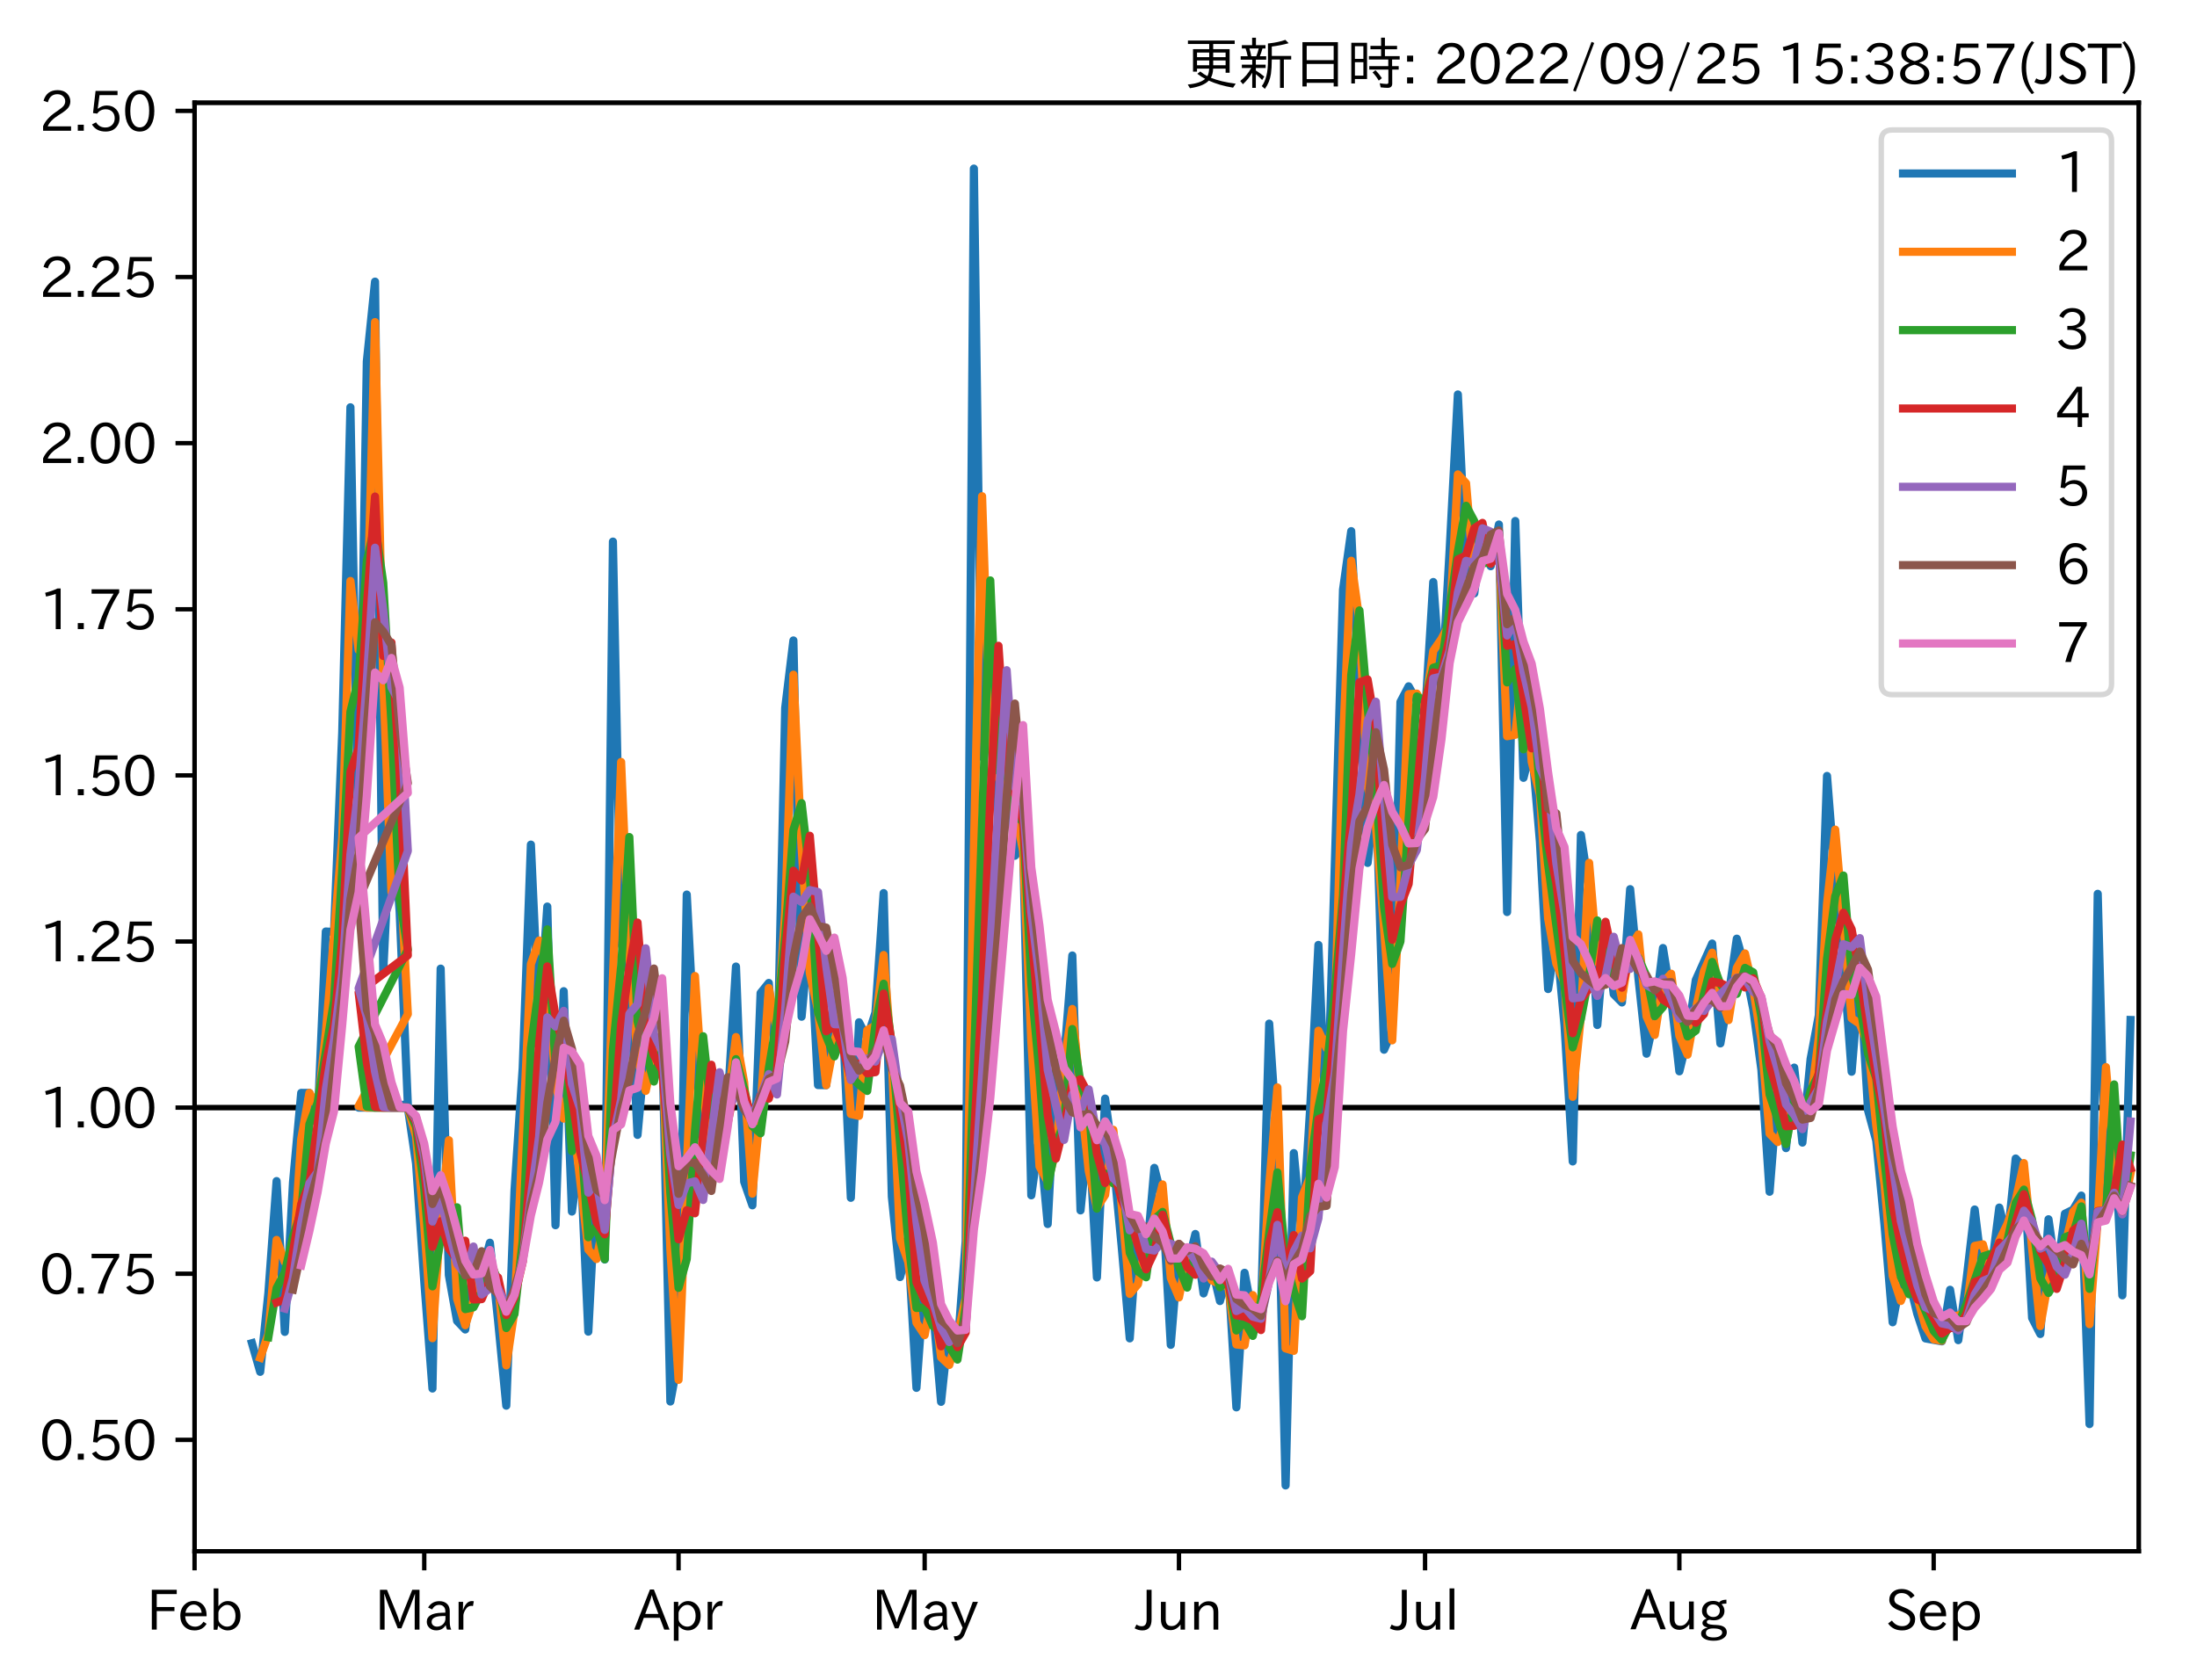 <?xml version="1.0" encoding="utf-8" standalone="no"?>
<!DOCTYPE svg PUBLIC "-//W3C//DTD SVG 1.1//EN"
  "http://www.w3.org/Graphics/SVG/1.1/DTD/svg11.dtd">
<svg xmlns:xlink="http://www.w3.org/1999/xlink" width="403.558pt" height="308.582pt" viewBox="0 0 403.558 308.582" xmlns="http://www.w3.org/2000/svg" version="1.1">
 <defs>
  <style type="text/css">*{stroke-linejoin: round; stroke-linecap: butt}</style>
 </defs>
 <g id="figure_1">
  <g id="patch_1">
   <path d="M 0 308.582 
L 403.558 308.582 
L 403.558 0 
L 0 0 
z
" style="fill: #ffffff"/>
  </g>
  <g id="axes_1">
   <g id="patch_2">
    <path d="M 35.737 284.991 
L 392.858 284.991 
L 392.858 18.879 
L 35.737 18.879 
z
" style="fill: #ffffff"/>
   </g>
   <g id="line2d_1">
    <path d="M 35.737 203.486 
L 392.858 203.486 
" clip-path="url(#p5f7c97f3d7)" style="fill: none; stroke: #000000; stroke-linecap: square"/>
   </g>
   <g id="matplotlib.axis_1">
    <g id="xtick_1">
     <g id="line2d_2">
      <defs>
       <path id="m8ccedad733" d="M 0 0 
L 0 3.5 
" style="stroke: #000000; stroke-width: 0.8"/>
      </defs>
      <g>
       <use xlink:href="#m8ccedad733" x="35.737" y="284.991" style="stroke: #000000; stroke-width: 0.8"/>
      </g>
     </g>
     <g id="text_1">
      <!-- Feb -->
      <g transform="translate(26.914 299.482)scale(0.1 -0.1)">
       <defs>
        <path id="IPAexGothic-46" d="M 3469 4141 
L 1172 4141 
L 1172 2656 
L 3206 2656 
L 3206 2188 
L 1172 2188 
L 1172 63 
L 609 63 
L 609 4634 
L 3469 4634 
L 3469 4141 
z
" transform="scale(0.016)"/>
        <path id="IPAexGothic-65" d="M 863 1594 
Q 891 1041 1209 722 
Q 1534 397 1997 397 
Q 2606 397 2963 966 
L 3322 728 
Q 2869 -31 1931 -31 
Q 1222 -31 766 422 
Q 306 884 306 1641 
Q 306 2444 788 2925 
Q 1216 3353 1856 3353 
Q 2459 3353 2866 2956 
Q 3322 2494 3322 1722 
L 3322 1594 
L 863 1594 
z
M 2756 1997 
Q 2709 2431 2450 2681 
Q 2194 2938 1844 2938 
Q 1438 2938 1150 2591 
Q 953 2356 894 1997 
L 2756 1997 
z
" transform="scale(0.016)"/>
        <path id="IPAexGothic-62" d="M 1125 2731 
Q 1550 3341 2219 3341 
Q 2788 3341 3191 2938 
Q 3659 2469 3659 1644 
Q 3659 838 3191 372 
Q 2788 -31 2206 -31 
Q 1559 -31 1088 516 
L 1009 44 
L 581 44 
L 581 4794 
L 1125 4794 
L 1125 2731 
z
M 1125 1997 
L 1125 1253 
Q 1125 888 1528 600 
Q 1803 403 2119 403 
Q 2488 403 2744 659 
Q 3084 1009 3084 1631 
Q 3084 2194 2803 2553 
Q 2525 2900 2125 2900 
Q 1759 2900 1438 2578 
Q 1125 2266 1125 1997 
z
" transform="scale(0.016)"/>
       </defs>
       <use xlink:href="#IPAexGothic-46"/>
       <use xlink:href="#IPAexGothic-65" x="57.178"/>
       <use xlink:href="#IPAexGothic-62" x="114.062"/>
      </g>
     </g>
    </g>
    <g id="xtick_2">
     <g id="line2d_3">
      <g>
       <use xlink:href="#m8ccedad733" x="77.929" y="284.991" style="stroke: #000000; stroke-width: 0.8"/>
      </g>
     </g>
     <g id="text_2">
      <!-- Mar -->
      <g transform="translate(68.82 299.482)scale(0.1 -0.1)">
       <defs>
        <path id="IPAexGothic-4d" d="M 5147 63 
L 4597 63 
L 4597 2534 
Q 4597 3281 4634 4134 
L 4609 4134 
Q 4356 3409 4066 2675 
L 3066 209 
L 2650 209 
L 1641 2725 
Q 1328 3506 1128 4141 
L 1103 4141 
Q 1141 3131 1141 2553 
L 1141 63 
L 609 63 
L 609 4634 
L 1416 4634 
L 2503 1944 
Q 2697 1472 2869 906 
L 2888 906 
Q 3028 1416 3234 1931 
L 4316 4634 
L 5147 4634 
L 5147 63 
z
" transform="scale(0.016)"/>
        <path id="IPAexGothic-61" d="M 3156 63 
L 2672 63 
Q 2559 303 2531 556 
L 2509 556 
Q 2147 -25 1428 -25 
Q 934 -25 622 288 
Q 347 563 347 959 
Q 347 1947 2050 1997 
L 2478 2009 
L 2478 2175 
Q 2478 2509 2288 2700 
Q 2088 2900 1775 2900 
Q 1238 2900 969 2378 
L 494 2597 
Q 938 3328 1788 3328 
Q 2375 3328 2691 3000 
Q 2984 2706 2984 2169 
L 2984 997 
Q 2984 400 3156 63 
z
M 2491 1625 
L 2141 1619 
Q 903 1591 903 953 
Q 903 728 1050 581 
Q 1231 403 1525 403 
Q 1934 403 2234 703 
Q 2491 969 2491 1344 
L 2491 1625 
z
" transform="scale(0.016)"/>
        <path id="IPAexGothic-72" d="M 2309 3316 
L 2213 2769 
Q 2106 2791 2022 2791 
Q 1653 2791 1413 2444 
Q 1113 2006 1113 1675 
L 1113 63 
L 563 63 
L 563 3250 
L 1081 3250 
L 1056 2303 
L 1069 2303 
Q 1422 3341 2097 3341 
Q 2206 3341 2309 3316 
z
" transform="scale(0.016)"/>
       </defs>
       <use xlink:href="#IPAexGothic-4d"/>
       <use xlink:href="#IPAexGothic-61" x="90.186"/>
       <use xlink:href="#IPAexGothic-72" x="145.166"/>
      </g>
     </g>
    </g>
    <g id="xtick_3">
     <g id="line2d_4">
      <g>
       <use xlink:href="#m8ccedad733" x="124.641" y="284.991" style="stroke: #000000; stroke-width: 0.8"/>
      </g>
     </g>
     <g id="text_3">
      <!-- Apr -->
      <g transform="translate(116.499 299.482)scale(0.1 -0.1)">
       <defs>
        <path id="IPAexGothic-41" d="M 4056 63 
L 3444 63 
L 2938 1409 
L 1100 1409 
L 603 63 
L -6 63 
L 1806 4666 
L 2259 4666 
L 4056 63 
z
M 2778 1863 
L 2316 3078 
Q 2125 3588 2028 4000 
L 2009 4000 
Q 1897 3563 1716 3078 
L 1263 1863 
L 2778 1863 
z
" transform="scale(0.016)"/>
        <path id="IPAexGothic-70" d="M 1075 2688 
Q 1525 3341 2206 3341 
Q 2769 3341 3172 2938 
Q 3641 2469 3641 1644 
Q 3641 841 3178 372 
Q 2775 -31 2200 -31 
Q 1569 -31 1106 497 
L 1106 -1216 
L 563 -1216 
L 563 3250 
L 1075 3250 
L 1075 2688 
z
M 1106 1950 
L 1106 1291 
Q 1106 897 1516 600 
Q 1791 403 2106 403 
Q 2469 403 2725 659 
Q 3066 997 3066 1631 
Q 3066 2200 2784 2559 
Q 2503 2900 2100 2900 
Q 1656 2900 1338 2484 
Q 1106 2184 1106 1950 
z
" transform="scale(0.016)"/>
       </defs>
       <use xlink:href="#IPAexGothic-41"/>
       <use xlink:href="#IPAexGothic-70" x="63.721"/>
       <use xlink:href="#IPAexGothic-72" x="125.83"/>
      </g>
     </g>
    </g>
    <g id="xtick_4">
     <g id="line2d_5">
      <g>
       <use xlink:href="#m8ccedad733" x="169.846" y="284.991" style="stroke: #000000; stroke-width: 0.8"/>
      </g>
     </g>
     <g id="text_4">
      <!-- May -->
      <g transform="translate(160.126 299.482)scale(0.1 -0.1)">
       <defs>
        <path id="IPAexGothic-79" d="M 3122 3250 
L 1575 -488 
Q 1278 -1203 550 -1203 
L 478 -1203 
L 344 -703 
L 447 -703 
Q 969 -703 1150 -238 
L 1356 275 
L 38 3250 
L 659 3250 
L 1363 1459 
Q 1528 1025 1606 781 
L 1625 781 
Q 1750 1169 1863 1459 
L 2528 3250 
L 3122 3250 
z
" transform="scale(0.016)"/>
       </defs>
       <use xlink:href="#IPAexGothic-4d"/>
       <use xlink:href="#IPAexGothic-61" x="90.186"/>
       <use xlink:href="#IPAexGothic-79" x="145.166"/>
      </g>
     </g>
    </g>
    <g id="xtick_5">
     <g id="line2d_6">
      <g>
       <use xlink:href="#m8ccedad733" x="216.558" y="284.991" style="stroke: #000000; stroke-width: 0.8"/>
      </g>
     </g>
     <g id="text_5">
      <!-- Jun -->
      <g transform="translate(208.618 299.482)scale(0.1 -0.1)">
       <defs>
        <path id="IPAexGothic-4a" d="M 1819 4634 
L 1819 1234 
Q 1819 -31 763 -31 
Q 303 -31 -125 209 
L 84 644 
Q 378 447 694 447 
Q 1250 447 1250 1203 
L 1250 4634 
L 1819 4634 
z
" transform="scale(0.016)"/>
        <path id="IPAexGothic-75" d="M 3284 63 
L 2772 63 
L 2772 644 
Q 2300 0 1625 0 
Q 1072 0 763 375 
Q 519 678 519 1241 
L 519 3250 
L 1069 3250 
L 1069 1259 
Q 1069 466 1734 466 
Q 2406 466 2734 1291 
L 2734 3250 
L 3284 3250 
L 3284 63 
z
" transform="scale(0.016)"/>
        <path id="IPAexGothic-6e" d="M 3328 63 
L 2778 63 
L 2778 2041 
Q 2778 2853 2106 2853 
Q 1428 2853 1113 2041 
L 1113 63 
L 563 63 
L 563 3250 
L 1075 3250 
L 1075 2675 
Q 1525 3316 2222 3316 
Q 3328 3316 3328 2072 
L 3328 63 
z
" transform="scale(0.016)"/>
       </defs>
       <use xlink:href="#IPAexGothic-4a"/>
       <use xlink:href="#IPAexGothic-75" x="37.988"/>
       <use xlink:href="#IPAexGothic-6e" x="98.389"/>
      </g>
     </g>
    </g>
    <g id="xtick_6">
     <g id="line2d_7">
      <g>
       <use xlink:href="#m8ccedad733" x="261.763" y="284.991" style="stroke: #000000; stroke-width: 0.8"/>
      </g>
     </g>
     <g id="text_6">
      <!-- Jul -->
      <g transform="translate(255.493 299.482)scale(0.1 -0.1)">
       <defs>
        <path id="IPAexGothic-6c" d="M 1131 63 
L 581 63 
L 581 4794 
L 1131 4794 
L 1131 63 
z
" transform="scale(0.016)"/>
       </defs>
       <use xlink:href="#IPAexGothic-4a"/>
       <use xlink:href="#IPAexGothic-75" x="37.988"/>
       <use xlink:href="#IPAexGothic-6c" x="98.389"/>
      </g>
     </g>
    </g>
    <g id="xtick_7">
     <g id="line2d_8">
      <g>
       <use xlink:href="#m8ccedad733" x="308.475" y="284.991" style="stroke: #000000; stroke-width: 0.8"/>
      </g>
     </g>
     <g id="text_7">
      <!-- Aug -->
      <g transform="translate(299.493 299.424)scale(0.1 -0.1)">
       <defs>
        <path id="IPAexGothic-67" d="M 1331 1150 
Q 1006 1122 1006 900 
Q 1006 613 1763 575 
L 2131 556 
Q 3303 497 3303 -294 
Q 3303 -700 2925 -959 
Q 2519 -1253 1794 -1253 
Q 1138 -1253 738 -1028 
Q 353 -809 353 -428 
Q 353 84 1075 247 
L 1075 269 
Q 506 413 506 778 
Q 506 1116 994 1297 
Q 456 1575 456 2181 
Q 456 2650 769 2963 
Q 1128 3322 1738 3322 
Q 2125 3322 2422 3153 
Q 2650 3453 3259 3463 
L 3259 3013 
Q 2838 3003 2703 2938 
Q 3034 2613 3034 2169 
Q 3034 1728 2734 1425 
Q 2400 1094 1813 1094 
Q 1563 1094 1331 1150 
z
M 1734 2919 
Q 1409 2919 1197 2706 
Q 988 2497 988 2181 
Q 988 1872 1184 1684 
Q 1397 1472 1756 1472 
Q 2094 1472 2297 1678 
Q 2503 1881 2503 2203 
Q 2503 2497 2297 2700 
Q 2081 2919 1734 2919 
z
M 1753 159 
Q 903 159 903 -366 
Q 903 -875 1800 -875 
Q 2378 -875 2638 -606 
Q 2772 -481 2772 -313 
Q 2772 159 1753 159 
z
" transform="scale(0.016)"/>
       </defs>
       <use xlink:href="#IPAexGothic-41"/>
       <use xlink:href="#IPAexGothic-75" x="63.721"/>
       <use xlink:href="#IPAexGothic-67" x="124.121"/>
      </g>
     </g>
    </g>
    <g id="xtick_8">
     <g id="line2d_9">
      <g>
       <use xlink:href="#m8ccedad733" x="355.187" y="284.991" style="stroke: #000000; stroke-width: 0.8"/>
      </g>
     </g>
     <g id="text_8">
      <!-- Sep -->
      <g transform="translate(346.312 299.482)scale(0.1 -0.1)">
       <defs>
        <path id="IPAexGothic-53" d="M 2919 3641 
Q 2563 4259 1853 4259 
Q 1453 4259 1213 4009 
Q 1028 3803 1028 3534 
Q 1028 3238 1266 3047 
Q 1444 2913 1984 2688 
L 2200 2597 
Q 2925 2306 3191 1953 
Q 3422 1644 3422 1259 
Q 3422 644 2969 288 
Q 2559 -31 1931 -31 
Q 881 -31 313 766 
L 753 1100 
Q 1203 459 1938 459 
Q 2288 459 2534 625 
Q 2841 847 2841 1216 
Q 2841 1503 2616 1728 
Q 2375 1959 1728 2206 
L 1541 2278 
Q 453 2694 453 3481 
Q 453 4006 806 4347 
Q 1203 4725 1863 4725 
Q 2841 4725 3359 3956 
L 2919 3641 
z
" transform="scale(0.016)"/>
       </defs>
       <use xlink:href="#IPAexGothic-53"/>
       <use xlink:href="#IPAexGothic-65" x="58.496"/>
       <use xlink:href="#IPAexGothic-70" x="115.381"/>
      </g>
     </g>
    </g>
   </g>
   <g id="matplotlib.axis_2">
    <g id="ytick_1">
     <g id="line2d_10">
      <defs>
       <path id="m0a8a65735c" d="M 0 0 
L -3.5 0 
" style="stroke: #000000; stroke-width: 0.8"/>
      </defs>
      <g>
       <use xlink:href="#m0a8a65735c" x="35.737" y="264.523" style="stroke: #000000; stroke-width: 0.8"/>
      </g>
     </g>
     <g id="text_9">
      <!-- 0.50 -->
      <g transform="translate(7.2 268.268)scale(0.1 -0.1)">
       <defs>
        <path id="IPAexGothic-30" d="M 2038 4725 
Q 2881 4725 3334 3944 
Q 3694 3325 3694 2344 
Q 3694 1372 3334 741 
Q 2888 -31 2016 -31 
Q 1147 -31 700 741 
Q 341 1372 341 2350 
Q 341 3713 1000 4334 
Q 1419 4725 2038 4725 
z
M 2016 4266 
Q 1516 4266 1228 3759 
Q 934 3247 934 2344 
Q 934 1456 1222 947 
Q 1513 447 2016 447 
Q 2619 447 2909 1153 
Q 3100 1622 3100 2375 
Q 3100 3256 2806 3759 
Q 2509 4266 2016 4266 
z
" transform="scale(0.016)"/>
        <path id="IPAexGothic-2e" d="M 1184 63 
L 494 63 
L 494 753 
L 1184 753 
L 1184 63 
z
" transform="scale(0.016)"/>
        <path id="IPAexGothic-35" d="M 1178 2603 
Q 1634 2963 2172 2963 
Q 2816 2963 3241 2528 
Q 3638 2113 3638 1497 
Q 3638 938 3297 513 
Q 2869 -31 2031 -31 
Q 959 -31 469 784 
L 938 1028 
Q 1309 434 2013 434 
Q 2466 434 2769 716 
Q 3081 1013 3081 1503 
Q 3081 1966 2806 2241 
Q 2519 2528 2056 2528 
Q 1406 2528 1072 2028 
L 591 2091 
L 884 4634 
L 3406 4634 
L 3406 4153 
L 1341 4153 
L 1134 2603 
L 1178 2603 
z
" transform="scale(0.016)"/>
       </defs>
       <use xlink:href="#IPAexGothic-30"/>
       <use xlink:href="#IPAexGothic-2e" x="62.988"/>
       <use xlink:href="#IPAexGothic-35" x="89.404"/>
       <use xlink:href="#IPAexGothic-30" x="152.393"/>
      </g>
     </g>
    </g>
    <g id="ytick_2">
     <g id="line2d_11">
      <g>
       <use xlink:href="#m0a8a65735c" x="35.737" y="234.004" style="stroke: #000000; stroke-width: 0.8"/>
      </g>
     </g>
     <g id="text_10">
      <!-- 0.75 -->
      <g transform="translate(7.2 237.75)scale(0.1 -0.1)">
       <defs>
        <path id="IPAexGothic-37" d="M 3597 4263 
Q 2238 2106 1778 63 
L 1131 63 
Q 1581 1834 2950 4128 
L 428 4128 
L 428 4634 
L 3597 4634 
L 3597 4263 
z
" transform="scale(0.016)"/>
       </defs>
       <use xlink:href="#IPAexGothic-30"/>
       <use xlink:href="#IPAexGothic-2e" x="62.988"/>
       <use xlink:href="#IPAexGothic-37" x="89.404"/>
       <use xlink:href="#IPAexGothic-35" x="152.393"/>
      </g>
     </g>
    </g>
    <g id="ytick_3">
     <g id="line2d_12">
      <g>
       <use xlink:href="#m0a8a65735c" x="35.737" y="203.486" style="stroke: #000000; stroke-width: 0.8"/>
      </g>
     </g>
     <g id="text_11">
      <!-- 1.00 -->
      <g transform="translate(7.2 207.231)scale(0.1 -0.1)">
       <defs>
        <path id="IPAexGothic-31" d="M 2463 63 
L 1900 63 
L 1900 4103 
Q 1372 3922 788 3797 
L 684 4231 
Q 1519 4441 2106 4731 
L 2463 4731 
L 2463 63 
z
" transform="scale(0.016)"/>
       </defs>
       <use xlink:href="#IPAexGothic-31"/>
       <use xlink:href="#IPAexGothic-2e" x="62.988"/>
       <use xlink:href="#IPAexGothic-30" x="89.404"/>
       <use xlink:href="#IPAexGothic-30" x="152.393"/>
      </g>
     </g>
    </g>
    <g id="ytick_4">
     <g id="line2d_13">
      <g>
       <use xlink:href="#m0a8a65735c" x="35.737" y="172.967" style="stroke: #000000; stroke-width: 0.8"/>
      </g>
     </g>
     <g id="text_12">
      <!-- 1.25 -->
      <g transform="translate(7.2 176.712)scale(0.1 -0.1)">
       <defs>
        <path id="IPAexGothic-32" d="M 3659 63 
L 447 63 
L 447 594 
Q 825 1475 1894 2203 
L 2072 2322 
Q 2619 2697 2791 2906 
Q 2988 3153 2988 3444 
Q 2988 3772 2756 4003 
Q 2500 4259 2084 4259 
Q 1250 4259 991 3328 
L 497 3506 
Q 853 4725 2116 4725 
Q 2806 4725 3216 4316 
Q 3575 3947 3575 3425 
Q 3575 3038 3344 2722 
Q 3131 2416 2366 1938 
L 2231 1856 
Q 1256 1253 978 569 
L 3659 569 
L 3659 63 
z
" transform="scale(0.016)"/>
       </defs>
       <use xlink:href="#IPAexGothic-31"/>
       <use xlink:href="#IPAexGothic-2e" x="62.988"/>
       <use xlink:href="#IPAexGothic-32" x="89.404"/>
       <use xlink:href="#IPAexGothic-35" x="152.393"/>
      </g>
     </g>
    </g>
    <g id="ytick_5">
     <g id="line2d_14">
      <g>
       <use xlink:href="#m0a8a65735c" x="35.737" y="142.448" style="stroke: #000000; stroke-width: 0.8"/>
      </g>
     </g>
     <g id="text_13">
      <!-- 1.50 -->
      <g transform="translate(7.2 146.193)scale(0.1 -0.1)">
       <use xlink:href="#IPAexGothic-31"/>
       <use xlink:href="#IPAexGothic-2e" x="62.988"/>
       <use xlink:href="#IPAexGothic-35" x="89.404"/>
       <use xlink:href="#IPAexGothic-30" x="152.393"/>
      </g>
     </g>
    </g>
    <g id="ytick_6">
     <g id="line2d_15">
      <g>
       <use xlink:href="#m0a8a65735c" x="35.737" y="111.929" style="stroke: #000000; stroke-width: 0.8"/>
      </g>
     </g>
     <g id="text_14">
      <!-- 1.75 -->
      <g transform="translate(7.2 115.675)scale(0.1 -0.1)">
       <use xlink:href="#IPAexGothic-31"/>
       <use xlink:href="#IPAexGothic-2e" x="62.988"/>
       <use xlink:href="#IPAexGothic-37" x="89.404"/>
       <use xlink:href="#IPAexGothic-35" x="152.393"/>
      </g>
     </g>
    </g>
    <g id="ytick_7">
     <g id="line2d_16">
      <g>
       <use xlink:href="#m0a8a65735c" x="35.737" y="81.411" style="stroke: #000000; stroke-width: 0.8"/>
      </g>
     </g>
     <g id="text_15">
      <!-- 2.00 -->
      <g transform="translate(7.2 85.156)scale(0.1 -0.1)">
       <use xlink:href="#IPAexGothic-32"/>
       <use xlink:href="#IPAexGothic-2e" x="62.988"/>
       <use xlink:href="#IPAexGothic-30" x="89.404"/>
       <use xlink:href="#IPAexGothic-30" x="152.393"/>
      </g>
     </g>
    </g>
    <g id="ytick_8">
     <g id="line2d_17">
      <g>
       <use xlink:href="#m0a8a65735c" x="35.737" y="50.892" style="stroke: #000000; stroke-width: 0.8"/>
      </g>
     </g>
     <g id="text_16">
      <!-- 2.25 -->
      <g transform="translate(7.2 54.637)scale(0.1 -0.1)">
       <use xlink:href="#IPAexGothic-32"/>
       <use xlink:href="#IPAexGothic-2e" x="62.988"/>
       <use xlink:href="#IPAexGothic-32" x="89.404"/>
       <use xlink:href="#IPAexGothic-35" x="152.393"/>
      </g>
     </g>
    </g>
    <g id="ytick_9">
     <g id="line2d_18">
      <g>
       <use xlink:href="#m0a8a65735c" x="35.737" y="20.373" style="stroke: #000000; stroke-width: 0.8"/>
      </g>
     </g>
     <g id="text_17">
      <!-- 2.50 -->
      <g transform="translate(7.2 24.119)scale(0.1 -0.1)">
       <use xlink:href="#IPAexGothic-32"/>
       <use xlink:href="#IPAexGothic-2e" x="62.988"/>
       <use xlink:href="#IPAexGothic-35" x="89.404"/>
       <use xlink:href="#IPAexGothic-30" x="152.393"/>
      </g>
     </g>
    </g>
   </g>
   <g id="line2d_19">
    <path d="M 46.285 246.765 
L 47.792 252.025 
L 49.299 237.527 
L 50.806 216.985 
L 52.313 244.687 
L 53.82 217.229 
L 55.326 200.779 
L 56.833 200.791 
L 58.34 206.122 
L 59.847 171.134 
L 61.354 171.224 
L 62.861 134.589 
L 64.367 74.828 
L 65.874 156.078 
L 67.381 66.407 
L 68.888 51.743 
L 70.395 178.575 
L 71.902 147.744 
L 73.408 167.415 
L 74.915 202.925 
L 65.874 203.486 
L 67.381 203.486 
L 74.915 203.486 
L 76.422 213.751 
L 77.929 235.381 
L 79.436 255.089 
L 80.943 177.952 
L 82.449 234.261 
L 83.956 242.666 
L 85.463 244.246 
L 86.97 233.187 
L 88.477 234.02 
L 89.984 228.307 
L 91.49 242.633 
L 92.997 258.242 
L 94.504 218.779 
L 96.011 196.221 
L 97.518 155.17 
L 99.025 188.587 
L 100.531 166.549 
L 102.038 225.09 
L 103.545 182.098 
L 105.052 222.579 
L 106.559 211.703 
L 108.066 244.642 
L 109.572 215.75 
L 111.079 231.391 
L 112.586 99.501 
L 114.093 173.222 
L 115.6 178.369 
L 117.107 208.496 
L 118.613 191.756 
L 120.12 195.198 
L 121.627 189.98 
L 123.134 257.479 
L 124.641 249.284 
L 126.148 164.344 
L 127.654 192.887 
L 129.161 210.059 
L 130.668 210.13 
L 132.175 202.336 
L 133.682 202.338 
L 135.189 177.571 
L 136.695 217.105 
L 138.202 221.435 
L 139.709 182.442 
L 141.216 180.58 
L 142.723 197.958 
L 144.23 130.058 
L 145.736 117.661 
L 147.243 186.786 
L 148.75 170.332 
L 150.257 199.339 
L 151.764 199.367 
L 153.271 182.839 
L 154.778 187.011 
L 156.284 220.053 
L 157.791 187.812 
L 159.298 190.713 
L 160.805 186.028 
L 162.312 164.073 
L 163.819 219.833 
L 165.325 234.615 
L 166.832 228.991 
L 168.339 254.97 
L 169.846 234.26 
L 171.353 240.185 
L 172.86 257.538 
L 174.366 243.306 
L 175.873 247.766 
L 177.38 228.009 
L 178.887 30.975 
L 180.394 139.055 
L 181.901 134.576 
L 183.407 150.865 
L 184.914 140.118 
L 186.421 157.213 
L 187.928 155.348 
L 189.435 219.598 
L 190.942 208.727 
L 192.448 224.869 
L 193.955 196.124 
L 195.462 194.549 
L 196.969 175.538 
L 198.476 222.367 
L 199.983 207.3 
L 201.489 234.687 
L 202.996 201.827 
L 204.503 213.043 
L 206.01 228.693 
L 207.517 245.878 
L 209.024 224.721 
L 210.53 232.066 
L 212.037 214.557 
L 213.544 220.551 
L 215.051 247.066 
L 216.558 228.684 
L 218.065 232.827 
L 219.571 226.698 
L 221.078 237.621 
L 222.585 232.715 
L 224.092 239.022 
L 225.599 233.461 
L 227.106 258.551 
L 228.612 233.831 
L 230.119 241.844 
L 231.626 241.042 
L 233.133 188.052 
L 234.64 210.499 
L 236.147 272.895 
L 237.653 211.844 
L 239.16 227.496 
L 240.667 203.486 
L 242.174 173.596 
L 243.681 209.189 
L 246.694 108.329 
L 248.201 97.579 
L 249.708 129.275 
L 251.215 158.523 
L 252.722 144.469 
L 254.229 192.846 
L 255.735 189.387 
L 257.242 128.958 
L 258.749 126.087 
L 261.763 131.477 
L 263.27 106.927 
L 264.776 127.338 
L 266.283 100.986 
L 267.79 72.469 
L 269.297 104.04 
L 270.804 109.019 
L 272.311 97.066 
L 273.817 104.016 
L 275.324 96.358 
L 276.831 167.55 
L 278.338 95.715 
L 279.845 142.895 
L 281.352 136.948 
L 282.859 154.612 
L 284.365 181.699 
L 285.872 172.214 
L 287.379 188.366 
L 288.886 213.374 
L 290.393 153.394 
L 291.9 163.484 
L 293.406 188.308 
L 294.913 170.061 
L 296.42 182.651 
L 297.927 184.166 
L 299.434 163.352 
L 300.941 179.538 
L 302.447 193.578 
L 303.954 186.602 
L 305.461 174.167 
L 306.968 183.445 
L 308.475 196.817 
L 309.982 190.634 
L 311.488 180.067 
L 314.502 173.343 
L 316.009 191.689 
L 317.516 182.982 
L 319.023 172.449 
L 320.529 177.823 
L 322.036 185.325 
L 323.543 196.525 
L 325.05 218.941 
L 326.557 199.877 
L 328.064 210.926 
L 329.57 196.134 
L 331.077 209.906 
L 332.584 194.538 
L 334.091 186.539 
L 335.598 142.555 
L 337.105 161.744 
L 338.611 176.493 
L 340.118 196.891 
L 341.625 178.727 
L 343.132 203.984 
L 344.639 209.524 
L 346.146 224.93 
L 347.652 242.92 
L 349.159 234.9 
L 350.666 235.259 
L 352.173 241.352 
L 353.68 245.886 
L 356.693 246.422 
L 358.2 236.953 
L 359.707 246.205 
L 361.214 235.144 
L 362.721 222.204 
L 364.228 234.599 
L 365.734 233.724 
L 367.241 221.849 
L 368.748 227.686 
L 370.255 212.837 
L 371.762 214.506 
L 373.269 242.128 
L 374.775 245.074 
L 376.282 223.997 
L 377.789 234.495 
L 379.296 222.983 
L 380.803 222.242 
L 382.31 219.647 
L 383.816 261.623 
L 385.323 164.208 
L 386.83 221.594 
L 388.337 205.353 
L 389.844 237.97 
L 391.351 187.388 
L 391.351 187.388 
" clip-path="url(#p5f7c97f3d7)" style="fill: none; stroke: #1f77b4; stroke-width: 1.5; stroke-linecap: square"/>
   </g>
   <g id="line2d_20">
    <path d="M 47.792 249.441 
L 49.299 245.102 
L 50.806 227.794 
L 52.313 231.855 
L 53.82 231.96 
L 55.326 209.295 
L 56.833 200.785 
L 58.34 203.486 
L 59.847 189.75 
L 62.861 153.881 
L 64.367 106.739 
L 65.874 119.418 
L 67.381 115.985 
L 68.888 59.176 
L 70.395 124.943 
L 71.902 163.893 
L 73.408 157.868 
L 74.915 186.297 
L 65.874 203.205 
L 67.381 203.486 
L 74.915 203.486 
L 76.422 208.731 
L 77.929 225.147 
L 79.436 245.842 
L 80.943 223.569 
L 82.449 209.472 
L 83.956 238.565 
L 85.463 243.46 
L 86.97 238.893 
L 88.477 233.604 
L 89.984 231.206 
L 91.49 235.755 
L 92.997 250.844 
L 94.504 240.776 
L 97.518 177.108 
L 99.025 172.79 
L 100.531 177.979 
L 102.038 199.165 
L 103.545 205.503 
L 105.052 204.012 
L 108.066 229.575 
L 109.572 231.296 
L 111.079 223.871 
L 112.586 179.657 
L 114.093 139.987 
L 115.6 175.818 
L 117.107 194.294 
L 118.613 200.406 
L 120.12 193.488 
L 121.627 192.615 
L 123.134 229.485 
L 124.641 253.498 
L 126.148 214.668 
L 127.654 179.31 
L 129.161 201.77 
L 130.668 210.095 
L 133.682 202.337 
L 135.189 190.521 
L 136.695 198.871 
L 138.202 219.292 
L 139.709 203.486 
L 141.216 181.514 
L 142.723 189.546 
L 144.23 167.615 
L 145.736 123.955 
L 147.243 155.705 
L 148.75 178.789 
L 150.257 185.585 
L 151.764 199.353 
L 153.271 191.357 
L 154.778 184.94 
L 156.284 204.656 
L 157.791 205.006 
L 159.298 189.27 
L 160.805 188.391 
L 162.312 175.451 
L 163.819 194.894 
L 165.325 227.502 
L 166.832 231.845 
L 168.339 242.996 
L 169.846 245.28 
L 171.353 237.272 
L 172.86 249.354 
L 174.366 250.76 
L 175.873 245.567 
L 177.38 238.446 
L 178.887 156.04 
L 180.394 91.164 
L 181.901 136.829 
L 183.407 142.902 
L 184.914 145.572 
L 186.421 148.872 
L 187.928 156.283 
L 189.435 191.262 
L 190.942 214.295 
L 192.448 217.098 
L 193.955 211.398 
L 195.462 195.339 
L 196.969 185.365 
L 198.476 201.136 
L 199.983 215.09 
L 201.489 221.894 
L 202.996 219.522 
L 204.503 207.568 
L 206.01 221.161 
L 207.517 237.705 
L 209.024 235.922 
L 210.53 228.463 
L 212.037 223.687 
L 213.544 217.596 
L 215.051 234.771 
L 216.558 238.358 
L 218.065 230.778 
L 219.571 229.812 
L 221.078 232.319 
L 222.585 235.201 
L 224.092 235.924 
L 225.599 236.285 
L 227.106 247.001 
L 228.612 247.159 
L 230.119 237.929 
L 231.626 241.444 
L 233.133 217.755 
L 234.64 199.775 
L 236.147 247.716 
L 237.653 248.172 
L 239.16 219.96 
L 240.667 216.148 
L 242.174 189.358 
L 243.681 192.578 
L 245.188 186.866 
L 246.694 136.066 
L 248.201 103.019 
L 249.708 114.02 
L 251.215 144.489 
L 252.722 151.638 
L 254.229 170.533 
L 255.735 191.127 
L 257.242 161.939 
L 258.749 127.527 
L 260.256 127.427 
L 261.763 130.123 
L 263.27 119.568 
L 264.776 117.383 
L 266.283 114.573 
L 267.79 87.153 
L 269.297 88.78 
L 270.804 106.544 
L 272.311 103.123 
L 273.817 100.568 
L 275.324 100.22 
L 276.831 135.255 
L 278.338 134.988 
L 279.845 120.659 
L 281.352 139.946 
L 282.859 145.997 
L 284.365 168.739 
L 285.872 177.032 
L 287.379 180.514 
L 288.886 201.499 
L 290.393 186.583 
L 291.9 158.515 
L 293.406 176.411 
L 294.913 179.469 
L 296.42 176.489 
L 297.927 183.411 
L 299.434 174.116 
L 300.941 171.658 
L 302.447 186.736 
L 303.954 190.135 
L 305.461 180.518 
L 306.968 178.879 
L 308.475 190.296 
L 309.982 193.762 
L 311.488 185.45 
L 312.995 178.384 
L 314.502 175.021 
L 316.009 182.81 
L 317.516 187.404 
L 319.023 177.809 
L 320.529 175.16 
L 322.036 181.623 
L 323.543 191.042 
L 325.05 208.267 
L 326.557 209.801 
L 328.064 205.528 
L 329.57 203.754 
L 331.077 203.213 
L 332.584 202.461 
L 334.091 190.598 
L 335.598 166.056 
L 337.105 152.415 
L 340.118 187.067 
L 341.625 188.109 
L 343.132 191.951 
L 344.639 206.786 
L 346.146 217.502 
L 347.652 234.368 
L 349.159 239.003 
L 350.666 235.079 
L 352.173 238.359 
L 353.68 243.651 
L 355.187 246.045 
L 356.693 246.313 
L 358.2 241.821 
L 359.707 241.706 
L 361.214 240.855 
L 362.721 228.89 
L 364.228 228.6 
L 365.734 234.163 
L 367.241 227.967 
L 368.748 224.81 
L 370.255 220.524 
L 371.762 213.675 
L 373.269 229.303 
L 374.775 243.614 
L 376.282 235.148 
L 377.789 229.389 
L 379.296 228.91 
L 380.803 222.613 
L 382.31 220.952 
L 383.816 243.269 
L 385.323 223.99 
L 386.83 196.041 
L 388.337 213.768 
L 389.844 222.95 
L 391.351 215.549 
L 391.351 215.549 
" clip-path="url(#p5f7c97f3d7)" style="fill: none; stroke: #ff7f0e; stroke-width: 1.5; stroke-linecap: square"/>
   </g>
   <g id="line2d_21">
    <path d="M 49.299 245.66 
L 50.806 236.649 
L 52.313 233.785 
L 53.82 227.213 
L 55.326 222.545 
L 56.833 206.526 
L 58.34 202.59 
L 61.354 183.836 
L 62.861 159.836 
L 64.367 130.778 
L 65.874 124.604 
L 67.381 103.077 
L 68.888 96.449 
L 70.395 107.071 
L 71.902 132.851 
L 73.408 165.075 
L 74.915 174.477 
L 65.874 192.28 
L 67.381 203.299 
L 68.888 203.486 
L 74.915 203.486 
L 76.422 207.008 
L 77.929 218.391 
L 79.436 236.326 
L 80.943 227.669 
L 82.449 227.266 
L 83.956 221.799 
L 85.463 240.501 
L 86.97 240.169 
L 88.477 237.298 
L 89.984 231.871 
L 91.49 235.18 
L 92.997 243.981 
L 94.504 241.4 
L 96.011 227.96 
L 97.518 192.549 
L 99.025 181.037 
L 100.531 170.737 
L 102.038 195.733 
L 103.545 193.714 
L 105.052 211.489 
L 106.559 206.632 
L 108.066 227.297 
L 109.572 225.172 
L 111.079 231.328 
L 112.586 192.844 
L 114.093 177.543 
L 115.6 153.781 
L 117.107 187.616 
L 118.613 193.453 
L 120.12 198.693 
L 121.627 192.329 
L 123.134 219.197 
L 124.641 236.598 
L 126.148 231.311 
L 127.654 207.837 
L 129.161 190.376 
L 130.668 204.622 
L 132.175 207.564 
L 133.682 204.992 
L 135.189 194.58 
L 136.695 200.037 
L 138.202 206.889 
L 139.709 208.205 
L 141.216 196.284 
L 142.723 187.218 
L 144.23 172.061 
L 145.736 152.464 
L 147.243 147.553 
L 148.75 160.727 
L 150.257 185.987 
L 151.764 190.339 
L 153.271 194.072 
L 154.778 189.924 
L 156.284 197.782 
L 157.791 199.284 
L 159.298 200.418 
L 160.805 188.198 
L 162.312 180.721 
L 163.819 192.003 
L 166.832 228.001 
L 168.339 240.292 
L 169.846 240.181 
L 171.353 243.616 
L 172.86 244.622 
L 174.366 247.389 
L 175.873 249.775 
L 177.38 240.097 
L 181.901 106.633 
L 183.407 141.629 
L 184.914 141.979 
L 186.421 149.539 
L 187.928 151.058 
L 189.435 180.755 
L 190.942 197.356 
L 192.448 217.938 
L 193.955 210.514 
L 195.462 206.037 
L 196.969 189.047 
L 198.476 198.978 
L 199.983 203.226 
L 201.489 222.052 
L 202.996 215.595 
L 204.503 217.405 
L 206.01 215.078 
L 207.517 230.152 
L 209.024 233.574 
L 210.53 234.654 
L 212.037 224.033 
L 213.544 222.652 
L 215.051 228.479 
L 216.558 232.786 
L 218.065 236.552 
L 219.571 229.437 
L 221.078 232.489 
L 222.585 232.451 
L 224.092 236.493 
L 225.599 235.11 
L 227.106 244.427 
L 228.612 242.836 
L 230.119 245.426 
L 231.626 238.979 
L 233.133 226.47 
L 234.64 215.389 
L 236.147 231.46 
L 237.653 237.234 
L 239.16 241.817 
L 240.667 214.731 
L 242.174 203.486 
L 243.681 196.318 
L 245.188 182.577 
L 246.694 164.491 
L 248.201 124.019 
L 249.708 112.14 
L 251.215 130.036 
L 252.722 144.482 
L 254.229 166.629 
L 255.735 177.091 
L 257.242 172.968 
L 260.256 127.939 
L 261.763 128.786 
L 263.27 122.678 
L 264.776 122.191 
L 267.79 101.38 
L 269.297 92.921 
L 270.804 95.728 
L 272.311 103.429 
L 273.817 103.421 
L 275.324 99.173 
L 276.831 125.365 
L 278.338 122.895 
L 279.845 137.661 
L 281.352 126.239 
L 282.859 144.969 
L 284.365 158.787 
L 288.886 192.418 
L 290.393 187.18 
L 291.9 179.274 
L 293.406 169.103 
L 294.913 174.324 
L 296.42 180.537 
L 297.927 179.093 
L 299.434 177.016 
L 300.941 175.946 
L 302.447 179.342 
L 303.954 186.691 
L 305.461 185.009 
L 306.968 181.5 
L 308.475 185.12 
L 309.982 190.409 
L 311.488 189.346 
L 312.995 182.586 
L 314.502 176.722 
L 316.009 180.796 
L 317.516 182.867 
L 319.023 182.589 
L 320.529 177.814 
L 322.036 178.627 
L 323.543 186.772 
L 325.05 201.07 
L 328.064 210.177 
L 329.57 202.475 
L 331.077 205.84 
L 332.584 200.387 
L 334.091 197.368 
L 335.598 176.179 
L 337.105 164.631 
L 338.611 160.845 
L 340.118 179.094 
L 341.625 184.341 
L 343.132 193.618 
L 344.639 198.086 
L 346.146 213.171 
L 347.652 226.742 
L 349.159 234.545 
L 350.666 237.772 
L 352.173 237.221 
L 355.187 244.511 
L 356.693 246.171 
L 358.2 243.308 
L 359.707 243.309 
L 361.214 239.574 
L 364.228 230.832 
L 365.734 230.339 
L 367.241 230.23 
L 368.748 227.873 
L 370.255 220.967 
L 371.762 218.555 
L 373.269 224.1 
L 374.775 234.876 
L 376.282 237.537 
L 377.789 234.93 
L 379.296 227.3 
L 380.803 226.737 
L 382.31 221.634 
L 383.816 236.784 
L 385.323 222.563 
L 386.83 223.198 
L 388.337 199.223 
L 389.844 222.5 
L 391.351 212.25 
L 391.351 212.25 
" clip-path="url(#p5f7c97f3d7)" style="fill: none; stroke: #2ca02c; stroke-width: 1.5; stroke-linecap: square"/>
   </g>
   <g id="line2d_22">
    <path d="M 50.806 239.294 
L 52.313 238.73 
L 55.326 221.182 
L 56.833 217.491 
L 59.847 195.384 
L 61.354 188.279 
L 62.861 172.865 
L 64.367 141.762 
L 65.874 137.437 
L 67.381 111.412 
L 68.888 91.225 
L 70.395 120.513 
L 71.902 118.038 
L 73.408 142.143 
L 74.915 175.512 
L 65.874 182.319 
L 67.381 195.174 
L 68.888 203.345 
L 70.395 203.486 
L 74.915 203.486 
L 76.422 206.137 
L 77.929 214.845 
L 79.436 229.054 
L 80.943 224.361 
L 82.449 229.36 
L 83.956 231.365 
L 85.463 227.934 
L 86.97 238.729 
L 88.477 238.672 
L 89.984 235.131 
L 91.49 234.686 
L 92.997 241.597 
L 94.504 238.302 
L 96.011 231.855 
L 97.518 213.371 
L 99.025 191.569 
L 100.531 177.544 
L 102.038 186.601 
L 103.545 192.451 
L 105.052 201.612 
L 106.559 211.542 
L 108.066 217.547 
L 109.572 224.53 
L 111.079 226.764 
L 112.586 208.285 
L 114.093 188.189 
L 115.6 177.75 
L 117.107 169.485 
L 118.613 188.663 
L 120.12 193.892 
L 121.627 196.569 
L 123.134 212.915 
L 124.641 227.681 
L 126.148 222.342 
L 127.654 222.9 
L 129.161 208.397 
L 130.668 195.611 
L 132.175 204.055 
L 133.682 206.279 
L 135.189 198.654 
L 136.695 200.616 
L 138.202 205.767 
L 139.709 201.199 
L 141.216 201.837 
L 142.723 196.704 
L 144.23 174.725 
L 145.736 159.967 
L 147.243 161.768 
L 148.75 153.544 
L 151.764 189.459 
L 153.271 188.501 
L 154.778 192.342 
L 156.284 198.18 
L 157.791 195.359 
L 159.298 197.193 
L 160.805 196.966 
L 162.312 182.528 
L 163.819 191.682 
L 165.325 204.237 
L 166.832 214.901 
L 168.339 235.582 
L 169.846 238.822 
L 171.353 240.182 
L 172.86 247.343 
L 174.366 244.295 
L 175.873 247.483 
L 177.38 244.837 
L 178.887 209.111 
L 180.394 182.664 
L 181.901 146.692 
L 183.407 118.644 
L 184.914 141.252 
L 186.421 145.912 
L 187.928 151.01 
L 189.435 171.518 
L 192.448 204.869 
L 193.955 212.856 
L 195.462 206.715 
L 196.969 199.049 
L 198.476 198.271 
L 199.983 201.112 
L 201.489 211.988 
L 202.996 217.329 
L 204.503 214.963 
L 206.01 220.345 
L 207.517 223.745 
L 209.024 228.822 
L 210.53 233.199 
L 212.037 230 
L 213.544 223.173 
L 215.051 229.389 
L 216.558 228.53 
L 218.065 232.796 
L 219.571 234.185 
L 221.078 231.552 
L 222.585 232.546 
L 225.599 235.745 
L 227.106 241.645 
L 228.612 241.898 
L 230.119 242.589 
L 231.626 244.352 
L 233.133 228.364 
L 234.64 222.698 
L 236.147 233.953 
L 237.653 226.898 
L 239.16 234.894 
L 240.667 233.543 
L 242.174 205.631 
L 243.681 204.937 
L 245.188 188.118 
L 246.694 166.817 
L 248.201 149.875 
L 249.708 125.346 
L 251.215 124.822 
L 252.722 133.749 
L 254.229 158.016 
L 255.735 172.652 
L 257.242 166.294 
L 258.749 162.397 
L 261.763 128.829 
L 263.27 123.535 
L 264.776 123.853 
L 266.283 117.085 
L 267.79 102.78 
L 269.297 102.048 
L 270.804 97.054 
L 272.311 96.063 
L 273.817 103.576 
L 275.324 101.676 
L 276.831 118.637 
L 278.338 118.332 
L 281.352 137.483 
L 282.859 133.746 
L 284.365 154.949 
L 285.872 162.25 
L 287.379 174.742 
L 288.886 189.816 
L 290.393 183.581 
L 291.9 181.602 
L 293.406 181.587 
L 294.913 169.343 
L 296.42 176.45 
L 297.927 181.453 
L 299.434 175.307 
L 300.941 177.651 
L 302.447 180.563 
L 303.954 181.192 
L 305.461 183.661 
L 309.982 186.52 
L 311.488 187.894 
L 312.995 186.285 
L 314.502 180.329 
L 316.009 180.614 
L 317.516 181.345 
L 319.023 180.331 
L 320.529 181.412 
L 322.036 179.728 
L 323.543 183.322 
L 325.05 195.626 
L 326.557 200.773 
L 328.064 206.906 
L 329.57 206.816 
L 331.077 204.376 
L 332.584 203.109 
L 334.091 197.06 
L 335.598 185.436 
L 337.105 172.694 
L 338.611 167.682 
L 340.118 170.707 
L 341.625 179.002 
L 343.132 189.531 
L 344.639 197.788 
L 346.146 205.403 
L 347.652 221.487 
L 349.159 228.848 
L 350.666 234.724 
L 352.173 238.681 
L 353.68 239.472 
L 356.693 244.993 
L 358.2 243.96 
L 359.707 244.042 
L 361.214 241.339 
L 362.721 235.526 
L 364.228 234.934 
L 367.241 228.284 
L 368.748 229.6 
L 371.762 219.388 
L 373.269 225.009 
L 374.775 229.807 
L 376.282 232.271 
L 377.789 236.786 
L 379.296 232.081 
L 380.803 226.059 
L 382.31 225.01 
L 383.816 233.519 
L 385.323 222.482 
L 386.83 222.321 
L 388.337 219.002 
L 389.844 210.278 
L 391.351 214.662 
L 391.351 214.662 
" clip-path="url(#p5f7c97f3d7)" style="fill: none; stroke: #d62728; stroke-width: 1.5; stroke-linecap: square"/>
   </g>
   <g id="line2d_23">
    <path d="M 52.313 240.4 
L 53.82 234.802 
L 55.326 224.678 
L 56.833 217.39 
L 58.34 215.307 
L 59.847 200.08 
L 61.354 190.876 
L 62.861 178.91 
L 64.367 156.943 
L 65.874 144.719 
L 67.381 124.991 
L 68.888 100.622 
L 70.395 112.096 
L 71.902 126.274 
L 73.408 129.014 
L 74.915 156.331 
L 65.874 181.578 
L 67.381 186.827 
L 68.888 196.88 
L 70.395 203.374 
L 71.902 203.486 
L 74.915 203.486 
L 76.422 205.611 
L 77.929 212.661 
L 79.436 224.409 
L 80.943 220.493 
L 83.956 232.182 
L 85.463 234.095 
L 86.97 229.008 
L 88.477 237.807 
L 89.984 236.691 
L 91.49 236.684 
L 92.997 239.979 
L 94.504 237.462 
L 96.011 231.156 
L 99.025 208.802 
L 100.531 186.902 
L 102.038 188.581 
L 103.545 185.712 
L 105.052 199.11 
L 106.559 203.699 
L 108.066 219.1 
L 109.572 217.19 
L 111.079 225.941 
L 112.586 208.977 
L 114.093 201.986 
L 115.6 186.279 
L 117.107 184.486 
L 118.613 174.218 
L 120.12 189.995 
L 121.627 193.119 
L 123.134 212.045 
L 124.641 221.365 
L 126.148 217.408 
L 127.654 217.027 
L 129.161 220.451 
L 132.175 196.984 
L 133.682 203.713 
L 135.189 201.022 
L 136.695 202.58 
L 138.202 205.089 
L 139.709 201.428 
L 141.216 197.325 
L 142.723 201.07 
L 144.23 185.5 
L 145.736 164.728 
L 147.243 165.716 
L 148.75 163.518 
L 150.257 163.87 
L 151.764 177.425 
L 153.271 188.16 
L 154.778 188.205 
L 156.284 198.413 
L 157.791 196.171 
L 159.298 194.443 
L 160.805 195.034 
L 162.312 190.973 
L 163.819 190.917 
L 165.325 201.645 
L 166.832 209.649 
L 168.339 224.417 
L 169.846 235.319 
L 171.353 239.097 
L 172.86 243.976 
L 174.366 246.552 
L 175.873 245.002 
L 177.38 243.927 
L 181.901 174.129 
L 183.407 147.535 
L 184.914 123.129 
L 186.421 144.561 
L 187.928 147.84 
L 189.435 167.593 
L 190.942 179.805 
L 192.448 196.563 
L 195.462 209.411 
L 196.969 201.047 
L 198.476 204.1 
L 199.983 200.13 
L 201.489 208.697 
L 202.996 210.025 
L 204.503 216.485 
L 206.01 217.856 
L 207.517 226.034 
L 209.024 223.941 
L 210.53 229.48 
L 212.037 229.74 
L 213.544 228.181 
L 215.051 228.473 
L 216.558 229.248 
L 218.065 229.406 
L 219.571 231.607 
L 221.078 234.882 
L 222.585 231.786 
L 224.092 233.879 
L 225.599 234.004 
L 227.106 240.855 
L 228.612 240.138 
L 230.119 241.888 
L 231.626 242.282 
L 233.133 235.331 
L 234.64 225.028 
L 236.147 235.588 
L 237.653 229.905 
L 239.16 227.018 
L 240.667 229.337 
L 242.174 223.831 
L 243.681 206.351 
L 245.188 197.091 
L 246.694 174.941 
L 248.201 154.898 
L 249.708 145.936 
L 251.215 132.471 
L 252.722 128.915 
L 255.735 164.821 
L 257.242 164.769 
L 258.749 158.96 
L 260.256 156.164 
L 261.763 142.785 
L 263.27 124.632 
L 264.776 124.302 
L 266.283 119.474 
L 267.79 108.84 
L 269.297 103.033 
L 270.804 103.46 
L 272.311 97.057 
L 273.817 97.677 
L 275.324 102.151 
L 276.831 116.748 
L 278.338 114.243 
L 279.845 123.495 
L 281.352 129.895 
L 282.859 141.041 
L 284.365 144.471 
L 285.872 158.551 
L 287.379 167.844 
L 288.886 183.409 
L 290.393 183.207 
L 291.9 179.772 
L 293.406 182.969 
L 294.913 179.352 
L 296.42 172.1 
L 297.927 178.026 
L 299.434 178.002 
L 300.941 176.163 
L 302.447 180.983 
L 303.954 181.791 
L 305.461 179.813 
L 308.475 187.148 
L 309.982 186.536 
L 311.488 185.252 
L 312.995 185.722 
L 314.502 183.788 
L 316.009 182.676 
L 319.023 179.608 
L 320.529 179.833 
L 322.036 182.203 
L 323.543 183.254 
L 325.05 191.29 
L 326.557 196.488 
L 328.064 202.873 
L 329.57 204.826 
L 331.077 207.44 
L 332.584 202.47 
L 334.091 199.961 
L 335.598 187.644 
L 337.105 180.989 
L 338.611 173.461 
L 340.118 174.012 
L 341.625 172.345 
L 343.132 184.379 
L 346.146 203.747 
L 349.159 224.319 
L 352.173 236.09 
L 353.68 240.173 
L 355.187 240.862 
L 356.693 243.134 
L 358.2 243.445 
L 359.707 244.414 
L 361.214 242.335 
L 362.721 237.819 
L 364.228 235.341 
L 365.734 234.693 
L 367.241 229.696 
L 368.748 228.165 
L 370.255 226.46 
L 371.762 222.424 
L 373.269 224.385 
L 374.775 229.387 
L 376.282 228.673 
L 377.789 232.72 
L 379.296 234.183 
L 380.803 230.191 
L 382.31 224.808 
L 383.816 233.715 
L 385.323 222.583 
L 386.83 222.305 
L 388.337 219.131 
L 389.844 223.099 
L 391.351 206.026 
L 391.351 206.026 
" clip-path="url(#p5f7c97f3d7)" style="fill: none; stroke: #9467bd; stroke-width: 1.5; stroke-linecap: square"/>
   </g>
   <g id="line2d_24">
    <path d="M 53.82 236.915 
L 55.326 229.856 
L 56.833 221.04 
L 58.34 215.589 
L 59.847 208.938 
L 62.861 182.805 
L 64.367 165.198 
L 65.874 156.799 
L 67.381 133.542 
L 68.888 114.31 
L 70.395 116.021 
L 71.902 118.499 
L 73.408 133.808 
L 74.915 143.874 
L 65.874 165.297 
L 67.381 185.485 
L 68.888 189.754 
L 70.395 198.006 
L 71.902 203.392 
L 74.915 203.486 
L 76.422 205.26 
L 77.929 211.181 
L 79.436 221.189 
L 80.943 217.833 
L 82.449 222.924 
L 83.956 229.336 
L 85.463 234.311 
L 86.97 233.944 
L 88.477 229.862 
L 89.984 236.291 
L 91.49 237.71 
L 92.997 240.705 
L 94.504 236.763 
L 96.011 231.639 
L 97.518 221.392 
L 99.025 215.274 
L 100.531 202.634 
L 102.038 194.15 
L 103.545 187.521 
L 105.052 192.666 
L 106.559 201.302 
L 108.066 211.738 
L 109.572 218.549 
L 111.079 219.697 
L 112.586 211.363 
L 114.093 203.662 
L 115.6 198.331 
L 117.107 190.255 
L 118.613 185.724 
L 120.12 177.935 
L 121.627 189.993 
L 123.134 207.022 
L 124.641 219.323 
L 126.148 213.503 
L 127.654 213.661 
L 129.161 215.896 
L 130.668 218.797 
L 132.175 207.701 
L 133.682 197.893 
L 135.189 199.701 
L 136.695 203.859 
L 138.202 205.944 
L 139.709 201.58 
L 141.216 198.174 
L 142.723 197.43 
L 144.23 191.344 
L 145.736 175.97 
L 147.243 168.634 
L 148.75 166.495 
L 150.257 170.126 
L 151.764 170.414 
L 153.271 178.341 
L 154.778 187.969 
L 156.284 194.113 
L 157.791 196.704 
L 159.298 195.277 
L 160.805 193.076 
L 162.312 190.321 
L 163.819 196.279 
L 165.325 199.44 
L 166.832 206.689 
L 168.339 218.845 
L 169.846 226.128 
L 171.353 236.149 
L 172.86 242.485 
L 174.366 243.864 
L 175.873 246.756 
L 177.38 242.39 
L 178.887 224.459 
L 180.394 210.397 
L 181.901 188.775 
L 183.407 170.479 
L 184.914 146.319 
L 186.421 129.255 
L 189.435 162.516 
L 192.448 188.519 
L 193.955 196.49 
L 195.462 201.773 
L 196.969 204.35 
L 198.476 204.884 
L 199.983 204.64 
L 201.489 206.69 
L 202.996 207.579 
L 204.503 210.534 
L 206.01 218.622 
L 207.517 223.132 
L 209.024 225.817 
L 210.53 225.343 
L 212.037 227.14 
L 213.544 228.266 
L 215.051 231.618 
L 216.558 228.508 
L 218.065 229.854 
L 219.571 228.96 
L 221.078 232.638 
L 222.585 234.525 
L 224.092 233.033 
L 225.599 233.809 
L 227.106 238.645 
L 228.612 239.723 
L 230.119 240.424 
L 231.626 241.747 
L 233.133 235.022 
L 234.64 231.6 
L 236.147 235.298 
L 237.653 232.007 
L 239.16 229.507 
L 240.667 223.437 
L 242.174 221.722 
L 243.681 221.526 
L 245.188 199.676 
L 246.694 185.337 
L 248.201 164.167 
L 249.708 150.873 
L 251.215 148.098 
L 252.722 134.524 
L 254.229 141.389 
L 255.735 155.181 
L 257.242 159.334 
L 258.749 158.887 
L 260.256 154.269 
L 261.763 152.279 
L 263.27 137.246 
L 264.776 125.085 
L 266.283 120.591 
L 267.79 112.295 
L 270.804 104.042 
L 272.311 102.407 
L 273.817 98.232 
L 275.324 97.457 
L 276.831 114.682 
L 278.338 113.381 
L 279.845 119.313 
L 281.352 125.802 
L 282.859 134.25 
L 284.365 148.539 
L 285.872 149.421 
L 287.379 163.936 
L 288.886 176.548 
L 290.393 178.797 
L 291.9 180.095 
L 293.406 181.23 
L 294.913 180.895 
L 296.42 179.907 
L 297.927 174.18 
L 299.434 175.676 
L 300.941 178.259 
L 302.447 179.217 
L 303.954 181.935 
L 305.461 180.548 
L 306.968 180.425 
L 308.475 185.908 
L 309.982 187.735 
L 311.488 185.478 
L 312.995 183.859 
L 314.502 183.731 
L 316.009 185.136 
L 317.516 182.727 
L 319.023 179.685 
L 320.529 179.312 
L 322.036 180.763 
L 323.543 184.696 
L 325.05 189.94 
L 326.557 192.761 
L 328.064 199.015 
L 329.57 201.775 
L 331.077 205.688 
L 332.584 205.382 
L 334.091 199.947 
L 337.105 183.631 
L 338.611 180.249 
L 340.118 177.644 
L 341.625 174.808 
L 343.132 178.139 
L 346.146 199.578 
L 347.652 211.375 
L 349.159 217.847 
L 350.666 226.231 
L 353.68 237.803 
L 355.187 241.209 
L 356.693 241.815 
L 358.2 242.134 
L 359.707 243.912 
L 361.214 242.938 
L 362.721 239.276 
L 364.228 237.29 
L 367.241 232.669 
L 368.748 229.364 
L 370.255 225.763 
L 371.762 224.561 
L 373.269 226.005 
L 374.775 228.17 
L 376.282 228.509 
L 377.789 229.668 
L 379.296 231.164 
L 380.803 232.293 
L 382.31 228.509 
L 383.816 232.162 
L 385.323 224.671 
L 386.83 222.419 
L 388.337 219.656 
L 389.844 222.531 
L 391.351 217.863 
L 391.351 217.863 
" clip-path="url(#p5f7c97f3d7)" style="fill: none; stroke: #8c564b; stroke-width: 1.5; stroke-linecap: square"/>
   </g>
   <g id="line2d_25">
    <path d="M 55.326 232.478 
L 56.833 226.161 
L 58.34 219.029 
L 59.847 210.123 
L 61.354 204.176 
L 62.861 188.323 
L 64.367 170.843 
L 65.874 163.925 
L 67.381 146.135 
L 68.888 123.557 
L 70.395 124.977 
L 71.902 120.878 
L 73.408 126.319 
L 74.915 145.67 
L 65.874 153.907 
L 68.888 188.21 
L 70.395 191.806 
L 71.902 198.803 
L 73.408 203.406 
L 74.915 203.486 
L 76.422 205.008 
L 77.929 210.112 
L 79.436 218.827 
L 80.943 215.891 
L 82.449 220.349 
L 85.463 231.623 
L 86.97 234.151 
L 88.477 233.955 
L 89.984 229.641 
L 91.49 237.225 
L 92.997 240.988 
L 94.504 237.873 
L 96.011 231.862 
L 97.518 223.298 
L 99.025 217.237 
L 100.531 209.356 
L 102.038 206.126 
L 103.545 192.493 
L 105.052 193.18 
L 106.559 195.569 
L 108.066 208.687 
L 109.572 212.32 
L 111.079 220.485 
L 112.586 207.579 
L 114.093 206.563 
L 115.6 200.334 
L 117.107 199.836 
L 118.613 190.47 
L 120.12 187.119 
L 121.627 179.719 
L 123.134 202.697 
L 124.641 214.258 
L 126.148 212.801 
L 127.654 210.766 
L 129.161 213.153 
L 130.668 215.09 
L 132.175 216.588 
L 133.682 206.949 
L 135.189 195.17 
L 136.695 202.349 
L 138.202 206.541 
L 139.709 202.839 
L 141.216 198.777 
L 142.723 198.143 
L 144.23 189.458 
L 145.736 182.686 
L 147.243 177.565 
L 148.75 168.878 
L 150.257 171.665 
L 151.764 174.686 
L 153.271 172.253 
L 154.778 179.612 
L 156.284 193.09 
L 157.791 193.231 
L 159.298 195.865 
L 160.805 193.994 
L 162.312 189.276 
L 163.819 194.994 
L 165.325 202.615 
L 166.832 204.16 
L 168.339 215.218 
L 169.846 221.197 
L 171.353 228.27 
L 172.86 239.574 
L 174.366 242.603 
L 175.873 244.434 
L 177.38 244.316 
L 178.887 225.921 
L 180.394 215.217 
L 181.901 201.767 
L 186.421 147.918 
L 187.928 133.214 
L 189.435 159.354 
L 190.942 170.097 
L 192.448 183.683 
L 193.955 189.632 
L 195.462 196.214 
L 196.969 198.326 
L 198.476 207.105 
L 199.983 205.232 
L 201.489 209.475 
L 202.996 206.007 
L 204.503 208.376 
L 206.01 213.323 
L 207.517 223.023 
L 209.024 223.361 
L 210.53 226.734 
L 212.037 223.869 
L 213.544 226.225 
L 215.051 231.205 
L 216.558 231.204 
L 218.065 229.137 
L 219.571 229.409 
L 221.078 230.247 
L 224.092 235.181 
L 225.599 233.094 
L 227.106 237.837 
L 228.612 237.973 
L 230.119 240.029 
L 231.626 240.513 
L 233.133 235.605 
L 234.64 231.868 
L 236.147 239.058 
L 237.653 232.27 
L 239.16 231.375 
L 240.667 226.161 
L 242.174 217.471 
L 243.681 220.018 
L 245.188 214.411 
L 246.694 189.472 
L 248.201 175.255 
L 249.708 159.591 
L 251.215 151.987 
L 252.722 147.584 
L 254.229 144.211 
L 255.735 149.164 
L 257.242 151.66 
L 258.749 154.947 
L 260.256 154.883 
L 261.763 151.185 
L 263.27 146.428 
L 264.776 135.861 
L 266.283 121.808 
L 267.79 114.322 
L 270.804 108.187 
L 272.311 103.059 
L 273.817 102.638 
L 275.324 97.965 
L 276.831 109.113 
L 278.338 112.071 
L 279.845 117.873 
L 281.352 121.93 
L 282.859 130.198 
L 284.365 141.884 
L 285.872 152.133 
L 287.379 155.597 
L 288.886 172.15 
L 290.393 173.442 
L 291.9 176.701 
L 293.406 181.297 
L 294.913 179.685 
L 296.42 181.147 
L 297.927 180.523 
L 299.434 172.679 
L 300.941 176.234 
L 302.447 180.552 
L 303.954 180.296 
L 305.461 180.85 
L 306.968 180.965 
L 308.475 182.889 
L 309.982 186.593 
L 311.488 186.665 
L 312.995 184.254 
L 314.502 182.402 
L 316.009 184.896 
L 317.516 184.83 
L 319.023 181.302 
L 320.529 179.42 
L 322.036 180.187 
L 323.543 183.127 
L 325.05 190.191 
L 326.557 191.406 
L 328.064 195.522 
L 329.57 198.607 
L 331.077 202.97 
L 332.584 204.155 
L 334.091 202.855 
L 335.598 193.01 
L 338.611 182.633 
L 340.118 182.752 
L 341.625 177.799 
L 343.132 179.37 
L 344.639 183.096 
L 347.652 206.943 
L 349.159 215.077 
L 350.666 220.527 
L 352.173 228.547 
L 353.68 234.23 
L 355.187 239.055 
L 356.693 241.974 
L 358.2 241.137 
L 359.707 242.728 
L 361.214 242.713 
L 362.721 240.253 
L 364.228 238.623 
L 365.734 236.79 
L 367.241 233.293 
L 368.748 231.973 
L 370.255 227.16 
L 371.762 224.228 
L 373.269 227.281 
L 374.775 228.983 
L 376.282 227.584 
L 377.789 229.387 
L 379.296 228.741 
L 380.803 229.938 
L 382.31 230.583 
L 383.816 234.126 
L 385.323 224.575 
L 386.83 224.237 
L 388.337 220.138 
L 389.844 222.49 
L 391.351 218.12 
L 391.351 218.12 
" clip-path="url(#p5f7c97f3d7)" style="fill: none; stroke: #e377c2; stroke-width: 1.5; stroke-linecap: square"/>
   </g>
   <g id="patch_3">
    <path d="M 35.737 284.991 
L 35.737 18.879 
" style="fill: none; stroke: #000000; stroke-width: 0.8; stroke-linejoin: miter; stroke-linecap: square"/>
   </g>
   <g id="patch_4">
    <path d="M 392.858 284.991 
L 392.858 18.879 
" style="fill: none; stroke: #000000; stroke-width: 0.8; stroke-linejoin: miter; stroke-linecap: square"/>
   </g>
   <g id="patch_5">
    <path d="M 35.737 284.991 
L 392.858 284.991 
" style="fill: none; stroke: #000000; stroke-width: 0.8; stroke-linejoin: miter; stroke-linecap: square"/>
   </g>
   <g id="patch_6">
    <path d="M 35.737 18.879 
L 392.858 18.879 
" style="fill: none; stroke: #000000; stroke-width: 0.8; stroke-linejoin: miter; stroke-linecap: square"/>
   </g>
   <g id="legend_1">
    <g id="patch_7">
     <path d="M 347.559 127.614 
L 385.858 127.614 
Q 387.858 127.614 387.858 125.614 
L 387.858 25.879 
Q 387.858 23.879 385.858 23.879 
L 347.559 23.879 
Q 345.559 23.879 345.559 25.879 
L 345.559 125.614 
Q 345.559 127.614 347.559 127.614 
z
" style="fill: #ffffff; opacity: 0.8; stroke: #cccccc; stroke-linejoin: miter"/>
    </g>
    <g id="line2d_26">
     <path d="M 349.559 31.87 
L 359.559 31.87 
L 369.559 31.87 
" style="fill: none; stroke: #1f77b4; stroke-width: 1.5; stroke-linecap: square"/>
    </g>
    <g id="text_18">
     <!-- 1 -->
     <g transform="translate(377.559 35.37)scale(0.1 -0.1)">
      <use xlink:href="#IPAexGothic-31"/>
     </g>
    </g>
    <g id="line2d_27">
     <path d="M 349.559 46.261 
L 359.559 46.261 
L 369.559 46.261 
" style="fill: none; stroke: #ff7f0e; stroke-width: 1.5; stroke-linecap: square"/>
    </g>
    <g id="text_19">
     <!-- 2 -->
     <g transform="translate(377.559 49.761)scale(0.1 -0.1)">
      <use xlink:href="#IPAexGothic-32"/>
     </g>
    </g>
    <g id="line2d_28">
     <path d="M 349.559 60.651 
L 359.559 60.651 
L 369.559 60.651 
" style="fill: none; stroke: #2ca02c; stroke-width: 1.5; stroke-linecap: square"/>
    </g>
    <g id="text_20">
     <!-- 3 -->
     <g transform="translate(377.559 64.151)scale(0.1 -0.1)">
      <defs>
       <path id="IPAexGothic-33" d="M 2381 2419 
Q 3506 2216 3506 1278 
Q 3506 716 3128 356 
Q 2709 -31 1944 -31 
Q 797 -31 288 881 
L 756 1131 
Q 1109 441 1938 441 
Q 2425 441 2694 691 
Q 2950 928 2950 1291 
Q 2950 1719 2566 1978 
Q 2216 2213 1644 2213 
L 1363 2213 
L 1363 2669 
L 1656 2669 
Q 2231 2669 2534 2888 
Q 2859 3119 2859 3509 
Q 2859 3934 2494 4138 
Q 2259 4278 1931 4278 
Q 1238 4278 903 3578 
L 434 3803 
Q 897 4725 1938 4725 
Q 2597 4725 3006 4394 
Q 3416 4069 3416 3534 
Q 3416 3028 3019 2706 
Q 2763 2500 2381 2444 
L 2381 2419 
z
" transform="scale(0.016)"/>
      </defs>
      <use xlink:href="#IPAexGothic-33"/>
     </g>
    </g>
    <g id="line2d_29">
     <path d="M 349.559 75.042 
L 359.559 75.042 
L 369.559 75.042 
" style="fill: none; stroke: #d62728; stroke-width: 1.5; stroke-linecap: square"/>
    </g>
    <g id="text_21">
     <!-- 4 -->
     <g transform="translate(377.559 78.542)scale(0.1 -0.1)">
      <defs>
       <path id="IPAexGothic-34" d="M 3813 1159 
L 3059 1159 
L 3059 63 
L 2547 63 
L 2547 1159 
L 197 1159 
L 197 1672 
L 2456 4678 
L 3059 4678 
L 3059 1634 
L 3813 1634 
L 3813 1159 
z
M 2578 4109 
L 2559 4109 
Q 2278 3656 2003 3284 
L 759 1634 
L 2547 1634 
L 2547 3144 
Q 2547 3481 2578 4109 
z
" transform="scale(0.016)"/>
      </defs>
      <use xlink:href="#IPAexGothic-34"/>
     </g>
    </g>
    <g id="line2d_30">
     <path d="M 349.559 89.433 
L 359.559 89.433 
L 369.559 89.433 
" style="fill: none; stroke: #9467bd; stroke-width: 1.5; stroke-linecap: square"/>
    </g>
    <g id="text_22">
     <!-- 5 -->
     <g transform="translate(377.559 92.933)scale(0.1 -0.1)">
      <use xlink:href="#IPAexGothic-35"/>
     </g>
    </g>
    <g id="line2d_31">
     <path d="M 349.559 103.823 
L 359.559 103.823 
L 369.559 103.823 
" style="fill: none; stroke: #8c564b; stroke-width: 1.5; stroke-linecap: square"/>
    </g>
    <g id="text_23">
     <!-- 6 -->
     <g transform="translate(377.559 107.323)scale(0.1 -0.1)">
      <defs>
       <path id="IPAexGothic-36" d="M 1056 2328 
Q 1509 2981 2234 2981 
Q 2906 2981 3316 2513 
Q 3675 2106 3675 1522 
Q 3675 884 3272 434 
Q 2853 -31 2178 -31 
Q 1375 -31 922 581 
Q 481 1178 481 2228 
Q 481 3425 1013 4109 
Q 1494 4725 2272 4725 
Q 3191 4725 3609 4025 
L 3150 3775 
Q 2894 4266 2300 4266 
Q 1119 4266 1031 2328 
L 1056 2328 
z
M 2141 2547 
Q 1684 2547 1384 2206 
Q 1116 1900 1116 1541 
Q 1116 1156 1353 844 
Q 1672 428 2159 428 
Q 2669 428 2941 844 
Q 3125 1128 3125 1503 
Q 3125 1944 2881 2228 
Q 2600 2547 2141 2547 
z
" transform="scale(0.016)"/>
      </defs>
      <use xlink:href="#IPAexGothic-36"/>
     </g>
    </g>
    <g id="line2d_32">
     <path d="M 349.559 118.214 
L 359.559 118.214 
L 369.559 118.214 
" style="fill: none; stroke: #e377c2; stroke-width: 1.5; stroke-linecap: square"/>
    </g>
    <g id="text_24">
     <!-- 7 -->
     <g transform="translate(377.559 121.714)scale(0.1 -0.1)">
      <use xlink:href="#IPAexGothic-37"/>
     </g>
    </g>
   </g>
  </g>
  <g id="axes_2">
   <g id="matplotlib.axis_3"/>
   <g id="patch_8">
    <path d="M 35.737 284.991 
L 35.737 18.879 
" style="fill: none; stroke: #000000; stroke-width: 0.8; stroke-linejoin: miter; stroke-linecap: square"/>
   </g>
   <g id="patch_9">
    <path d="M 392.858 284.991 
L 392.858 18.879 
" style="fill: none; stroke: #000000; stroke-width: 0.8; stroke-linejoin: miter; stroke-linecap: square"/>
   </g>
   <g id="patch_10">
    <path d="M 35.737 284.991 
L 392.858 284.991 
" style="fill: none; stroke: #000000; stroke-width: 0.8; stroke-linejoin: miter; stroke-linecap: square"/>
   </g>
   <g id="patch_11">
    <path d="M 35.737 18.879 
L 392.858 18.879 
" style="fill: none; stroke: #000000; stroke-width: 0.8; stroke-linejoin: miter; stroke-linecap: square"/>
   </g>
  </g>
  <g id="text_25">
   <!-- 更新日時: 2022/09/25 15:38:57(JST) -->
   <g transform="translate(217.386 15.423)scale(0.1 -0.1)">
    <defs>
     <path id="IPAexGothic-66f4" d="M 2956 3994 
L 2956 4588 
L 513 4588 
L 513 4984 
L 5881 4984 
L 5881 4588 
L 3413 4588 
L 3413 3994 
L 5300 3994 
L 5300 1288 
L 4838 1288 
L 4838 1759 
L 3406 1759 
Q 3384 1125 3150 709 
Q 4291 244 5997 31 
L 5694 -428 
Q 4109 -166 2906 384 
Q 2294 -266 744 -488 
L 494 -66 
Q 1903 59 2491 588 
Q 2041 813 1594 1166 
L 1928 1434 
Q 2331 1106 2747 897 
Q 2922 1219 2950 1759 
L 1556 1759 
L 1556 1413 
L 1097 1413 
L 1097 3994 
L 2956 3994 
z
M 2956 3609 
L 1556 3609 
L 1556 3078 
L 2956 3078 
L 2956 3609 
z
M 3413 3609 
L 3413 3078 
L 4838 3078 
L 4838 3609 
L 3413 3609 
z
M 2956 2700 
L 1556 2700 
L 1556 2144 
L 2956 2144 
L 2956 2700 
z
M 3413 2700 
L 3413 2144 
L 4838 2144 
L 4838 2700 
L 3413 2700 
z
" transform="scale(0.016)"/>
     <path id="IPAexGothic-65b0" d="M 3891 2803 
Q 3881 1759 3794 1166 
Q 3653 197 3097 -563 
L 2741 -250 
Q 3450 700 3450 2631 
L 3450 4647 
Q 3516 4656 3622 4666 
Q 4656 4778 5447 5063 
L 5825 4678 
Q 4897 4419 3891 4294 
L 3891 3219 
L 6119 3219 
L 6119 2803 
L 5275 2803 
L 5275 -447 
L 4834 -447 
L 4834 2803 
L 3891 2803 
z
M 2822 4069 
Q 2678 3572 2519 3181 
L 3250 3181 
L 3250 2784 
L 2059 2784 
L 2059 2216 
L 3184 2216 
L 3184 1831 
L 2059 1831 
L 2059 1544 
Q 2613 1197 3031 847 
L 2781 456 
Q 2472 791 2059 1128 
L 2059 -447 
L 1644 -447 
L 1644 1294 
Q 1272 628 575 -31 
L 269 341 
Q 1041 938 1528 1831 
L 453 1831 
L 453 2216 
L 1644 2216 
L 1644 2784 
L 319 2784 
L 319 3181 
L 1125 3181 
Q 1013 3706 881 4069 
L 453 4069 
L 453 4453 
L 1631 4453 
L 1631 5309 
L 2072 5309 
L 2072 4453 
L 3166 4453 
L 3166 4069 
L 2822 4069 
z
M 2391 4069 
L 1325 4069 
Q 1450 3672 1534 3181 
L 2109 3181 
Q 2294 3659 2391 4069 
z
" transform="scale(0.016)"/>
     <path id="IPAexGothic-65e5" d="M 5231 4800 
L 5231 -288 
L 4744 -288 
L 4744 128 
L 1647 128 
L 1647 -288 
L 1159 -288 
L 1159 4800 
L 5231 4800 
z
M 1647 4372 
L 1647 2731 
L 4744 2731 
L 4744 4372 
L 1647 4372 
z
M 1647 2297 
L 1647 556 
L 4744 556 
L 4744 2297 
L 1647 2297 
z
" transform="scale(0.016)"/>
     <path id="IPAexGothic-6642" d="M 2328 4728 
L 2328 563 
L 934 563 
L 934 56 
L 519 56 
L 519 4728 
L 2328 4728 
z
M 934 4331 
L 934 2881 
L 1906 2881 
L 1906 4331 
L 934 4331 
z
M 934 2497 
L 934 953 
L 1906 953 
L 1906 2497 
L 934 2497 
z
M 3938 4372 
L 3938 5313 
L 4378 5313 
L 4378 4372 
L 5772 4372 
L 5772 3981 
L 4378 3981 
L 4378 3194 
L 6072 3194 
L 6072 2803 
L 5203 2803 
L 5203 2047 
L 5959 2047 
L 5959 1650 
L 5216 1650 
L 5216 31 
Q 5216 -447 4691 -447 
Q 4394 -447 3888 -391 
L 3784 78 
Q 4272 0 4591 0 
Q 4775 0 4775 172 
L 4775 1650 
L 2581 1650 
L 2581 2047 
L 4763 2047 
L 4763 2803 
L 2538 2803 
L 2538 3194 
L 3938 3194 
L 3938 3981 
L 2716 3981 
L 2716 4372 
L 3938 4372 
z
M 3669 384 
Q 3331 950 2956 1325 
L 3291 1575 
Q 3719 1147 4025 659 
L 3669 384 
z
" transform="scale(0.016)"/>
     <path id="IPAexGothic-3a" d="M 1369 2559 
L 672 2559 
L 672 3250 
L 1369 3250 
L 1369 2559 
z
M 1369 63 
L 672 63 
L 672 753 
L 1369 753 
L 1369 63 
z
" transform="scale(0.016)"/>
     <path id="IPAexGothic-20" transform="scale(0.016)"/>
     <path id="IPAexGothic-2f" d="M 2719 4709 
L 600 -884 
L 300 -763 
L 2413 4831 
L 2719 4709 
z
" transform="scale(0.016)"/>
     <path id="IPAexGothic-39" d="M 2984 2356 
Q 2544 1716 1813 1716 
Q 1253 1716 847 2056 
Q 366 2459 366 3163 
Q 366 3813 769 4266 
Q 1181 4725 1869 4725 
Q 2800 4725 3241 3950 
Q 3559 3378 3559 2472 
Q 3559 1250 3041 588 
Q 2553 -31 1769 -31 
Q 859 -31 391 703 
L 853 953 
Q 1156 428 1753 428 
Q 2922 428 3009 2356 
L 2984 2356 
z
M 1888 4278 
Q 1450 4278 1172 3950 
Q 922 3653 922 3200 
Q 922 2741 1159 2478 
Q 1434 2163 1906 2163 
Q 2431 2163 2728 2572 
Q 2925 2847 2925 3169 
Q 2925 3553 2694 3863 
Q 2375 4278 1888 4278 
z
" transform="scale(0.016)"/>
     <path id="IPAexGothic-38" d="M 2541 2425 
Q 3700 2031 3700 1197 
Q 3700 541 3100 197 
Q 2663 -56 2016 -56 
Q 1366 -56 928 197 
Q 347 531 347 1178 
Q 347 1988 1409 2381 
L 1409 2400 
Q 481 2734 481 3509 
Q 481 4100 981 4456 
Q 1406 4756 2019 4756 
Q 2703 4756 3131 4403 
Q 3553 4069 3553 3566 
Q 3553 2706 2541 2444 
L 2541 2425 
z
M 2022 2625 
Q 2997 2856 2997 3528 
Q 2997 3916 2675 4150 
Q 2413 4347 2016 4347 
Q 1606 4347 1331 4128 
Q 1050 3897 1050 3522 
Q 1050 3150 1350 2925 
Q 1494 2809 1722 2722 
Q 1984 2616 2022 2625 
z
M 1978 2209 
Q 922 1931 922 1216 
Q 922 775 1313 556 
Q 1606 391 2009 391 
Q 2575 391 2881 697 
Q 3106 922 3106 1250 
Q 3106 1594 2794 1850 
Q 2609 1994 2350 2100 
Q 2047 2222 1978 2209 
z
" transform="scale(0.016)"/>
     <path id="IPAexGothic-28" d="M 1928 -1016 
L 1653 -1166 
Q 488 69 488 1875 
Q 488 3678 1653 4909 
L 1928 4763 
Q 1006 3522 1006 1881 
Q 1006 203 1928 -1016 
z
" transform="scale(0.016)"/>
     <path id="IPAexGothic-54" d="M 3866 4141 
L 2175 4141 
L 2175 63 
L 1606 63 
L 1606 4141 
L -31 4141 
L -31 4634 
L 3866 4634 
L 3866 4141 
z
" transform="scale(0.016)"/>
     <path id="IPAexGothic-29" d="M 466 4909 
Q 1638 3672 1638 1875 
Q 1638 75 466 -1166 
L 191 -1016 
Q 1119 216 1119 1881 
Q 1119 3509 191 4763 
L 466 4909 
z
" transform="scale(0.016)"/>
    </defs>
    <use xlink:href="#IPAexGothic-66f4"/>
    <use xlink:href="#IPAexGothic-65b0" x="100"/>
    <use xlink:href="#IPAexGothic-65e5" x="200"/>
    <use xlink:href="#IPAexGothic-6642" x="300"/>
    <use xlink:href="#IPAexGothic-3a" x="400"/>
    <use xlink:href="#IPAexGothic-20" x="431.982"/>
    <use xlink:href="#IPAexGothic-32" x="458.984"/>
    <use xlink:href="#IPAexGothic-30" x="521.973"/>
    <use xlink:href="#IPAexGothic-32" x="584.961"/>
    <use xlink:href="#IPAexGothic-32" x="647.949"/>
    <use xlink:href="#IPAexGothic-2f" x="710.938"/>
    <use xlink:href="#IPAexGothic-30" x="760.938"/>
    <use xlink:href="#IPAexGothic-39" x="823.926"/>
    <use xlink:href="#IPAexGothic-2f" x="886.914"/>
    <use xlink:href="#IPAexGothic-32" x="936.914"/>
    <use xlink:href="#IPAexGothic-35" x="999.902"/>
    <use xlink:href="#IPAexGothic-20" x="1062.891"/>
    <use xlink:href="#IPAexGothic-31" x="1089.893"/>
    <use xlink:href="#IPAexGothic-35" x="1152.881"/>
    <use xlink:href="#IPAexGothic-3a" x="1215.869"/>
    <use xlink:href="#IPAexGothic-33" x="1247.852"/>
    <use xlink:href="#IPAexGothic-38" x="1310.84"/>
    <use xlink:href="#IPAexGothic-3a" x="1373.828"/>
    <use xlink:href="#IPAexGothic-35" x="1405.811"/>
    <use xlink:href="#IPAexGothic-37" x="1468.799"/>
    <use xlink:href="#IPAexGothic-28" x="1531.787"/>
    <use xlink:href="#IPAexGothic-4a" x="1565.088"/>
    <use xlink:href="#IPAexGothic-53" x="1603.076"/>
    <use xlink:href="#IPAexGothic-54" x="1661.572"/>
    <use xlink:href="#IPAexGothic-29" x="1721.484"/>
   </g>
  </g>
 </g>
 <defs>
  <clipPath id="p5f7c97f3d7">
   <rect x="35.737" y="18.879" width="357.12" height="266.112"/>
  </clipPath>
 </defs>
</svg>
